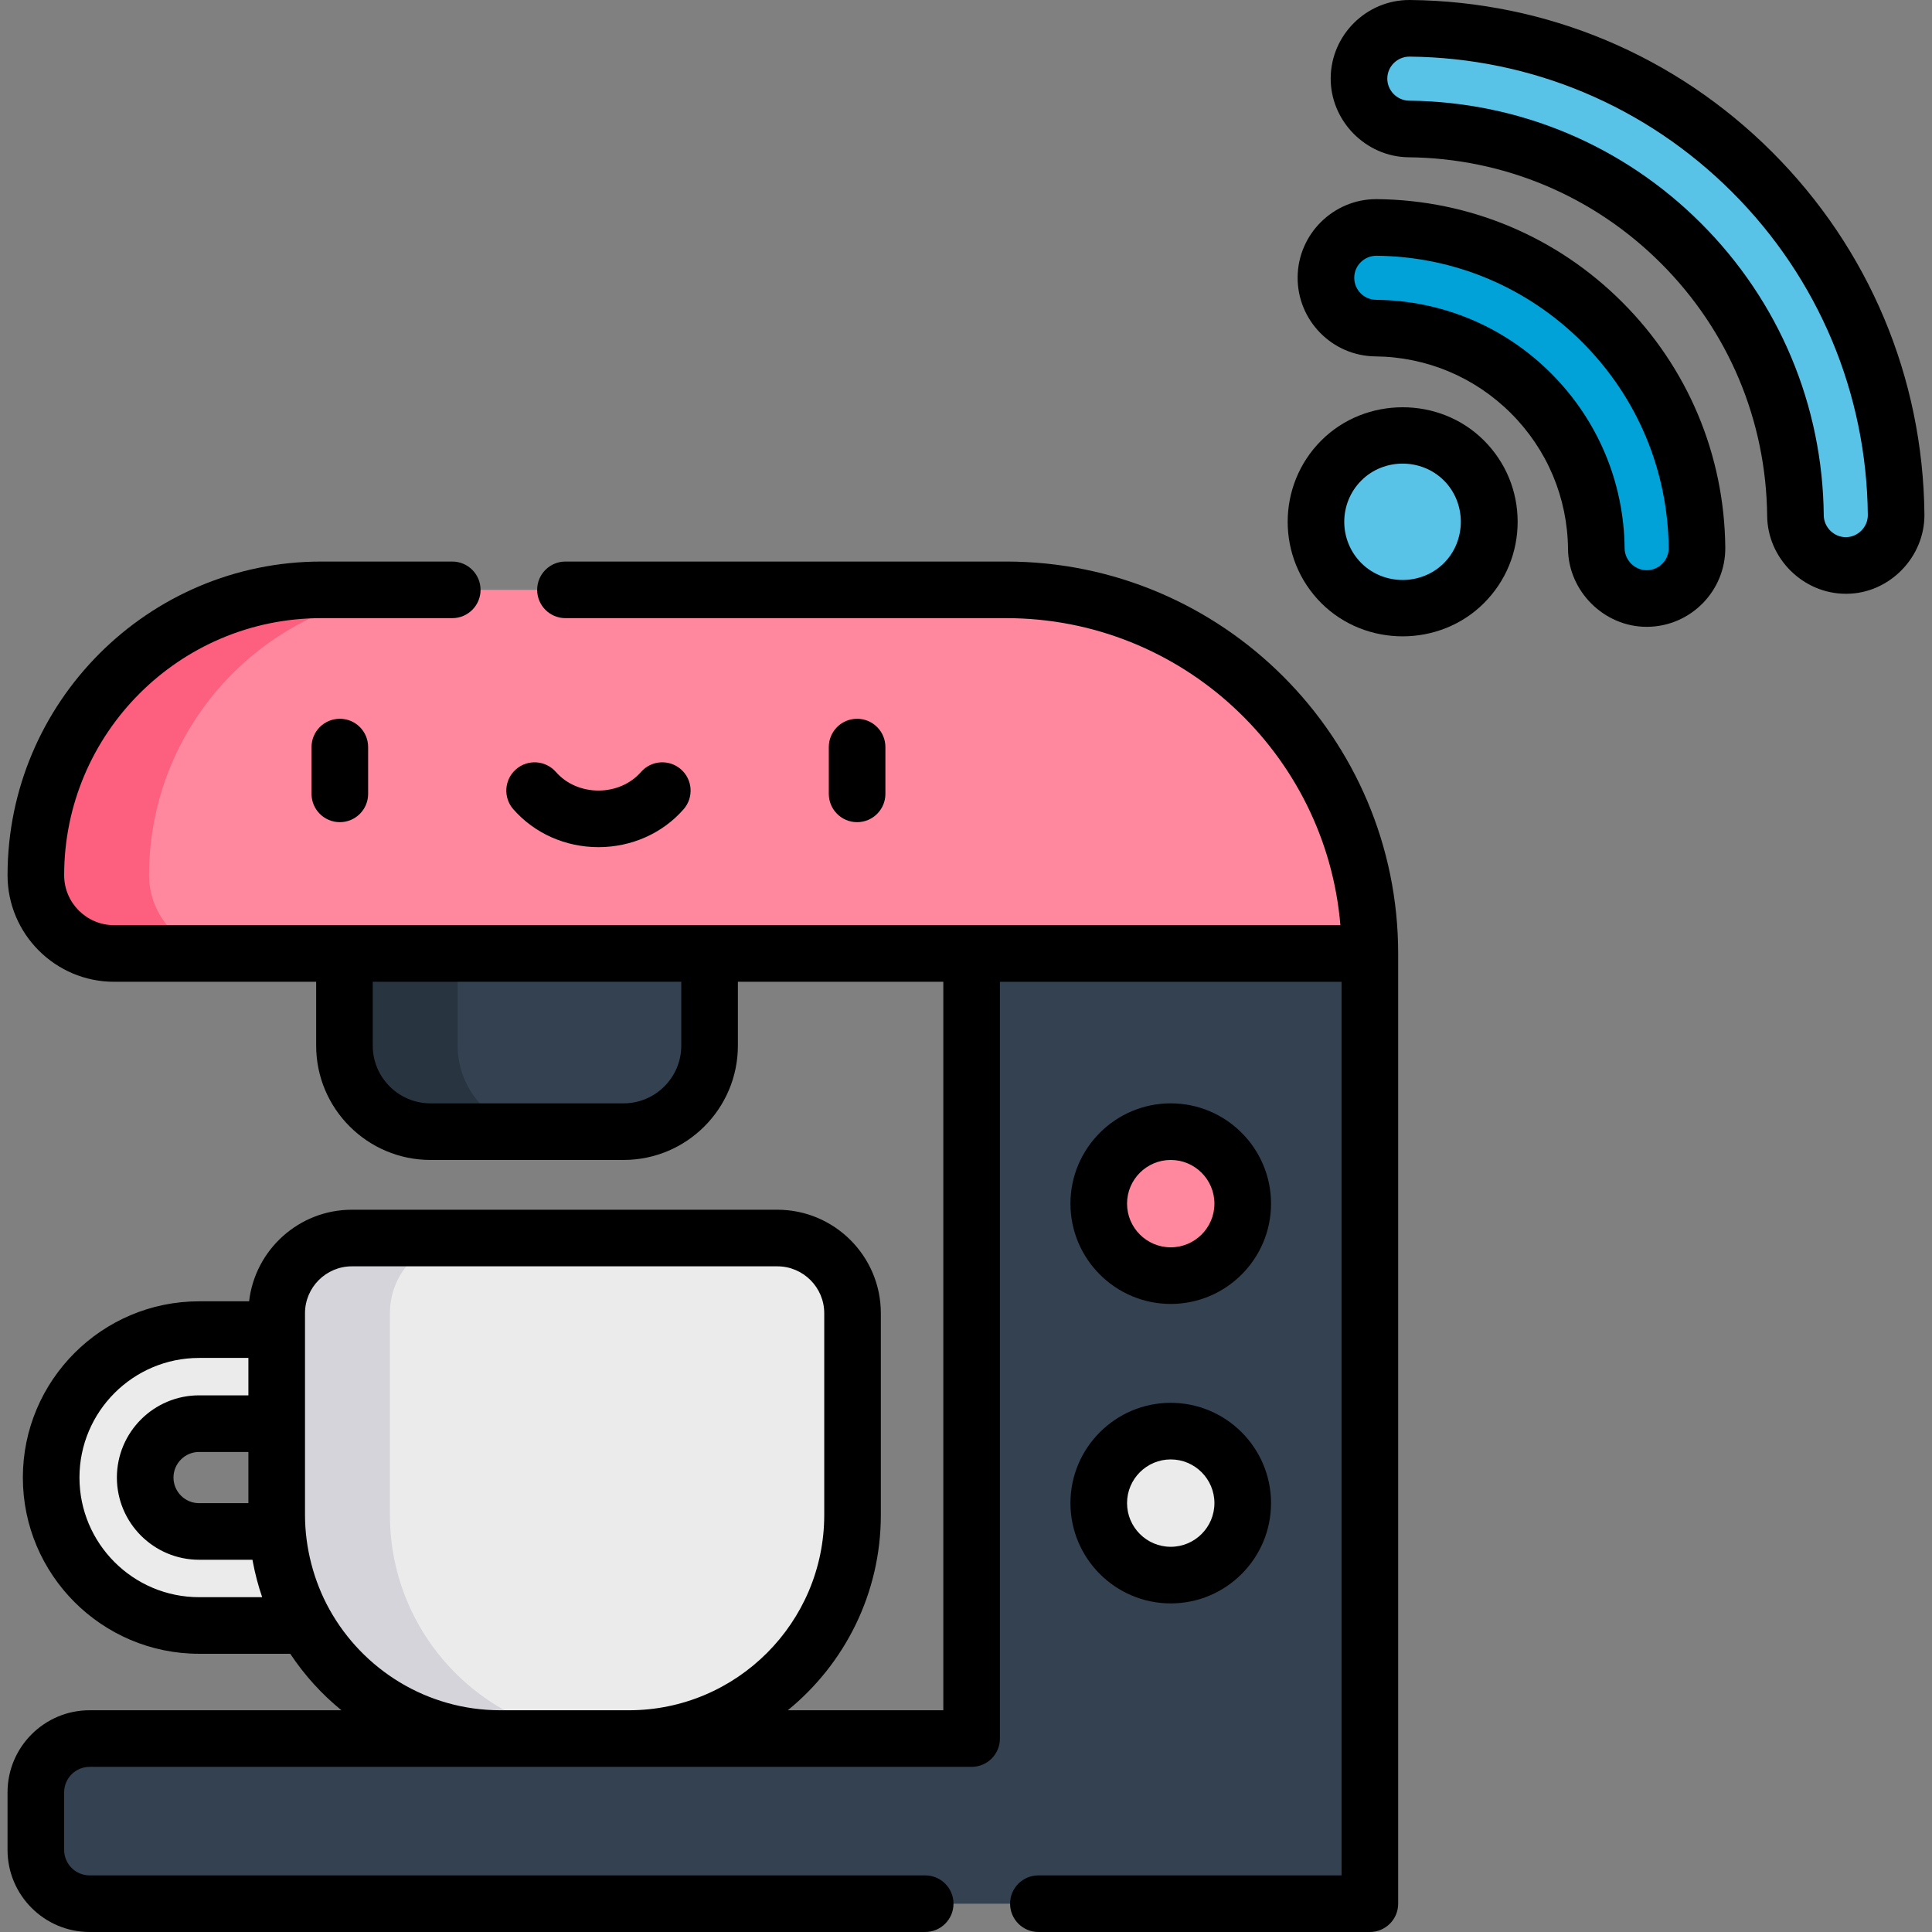 <svg height="512pt" viewBox="-2 0 512 512" width="512pt" xmlns="http://www.w3.org/2000/svg"><rect x="-2" y="0" width="512" height="512" fill="#808080" stroke="none"/><path d="m105.078 430.77h-54.316c-21.617 0-39.203-17.586-39.203-39.203 0-21.613 17.586-39.199 39.203-39.199h54.316c6.883 0 12.457 5.578 12.457 12.457 0 6.879-5.574 12.457-12.457 12.457h-54.316c-7.879 0-14.285 6.41-14.285 14.285 0 7.879 6.406 14.285 14.285 14.285h54.316c6.883 0 12.457 5.578 12.457 12.457.004 6.883-5.574 12.461-12.457 12.461zm0 0" fill="#ebebeb"/><path d="m204 328.09h-112.738c-11.012 0-19.934 8.922-19.934 19.934v53.445c0 32.734 26.535 59.27 59.266 59.27l17.035 13.555 17.035-13.555c32.734 0 59.27-26.535 59.27-59.27v-53.445c0-11.012-8.926-19.934-19.934-19.934zm0 0" fill="#ebebeb"/><path d="m160.594 460.738c-32.73 0-59.266-26.535-59.266-59.27v-53.445c0-11.012 8.922-19.934 19.934-19.934h-30c-11.012 0-19.934 8.922-19.934 19.934v53.445c0 32.734 26.535 59.27 59.266 59.27l17.035 13.555 15-11.938zm0 0" fill="#d5d4da"/><path d="m89.281 232.754v44.355c0 12.586 10.203 22.789 22.789 22.789h51.184c12.586 0 22.789-10.203 22.789-22.789v-44.355zm0 0" fill="#334151"/><path d="m119.281 277.109v-44.355h-30v44.355c0 12.586 10.203 22.789 22.789 22.789h30c-12.586 0-22.789-10.203-22.789-22.789zm0 0" fill="#293441"/><path d="m255.488 252.688v208.051h-233.738c-7.871 0-14.25 6.379-14.25 14.25v15.262c0 7.871 6.379 14.25 14.25 14.25h339.281v-251.812l-52.77-22.082zm0 0" fill="#334151"/><path d="m264.664 156.316h-181.539c-41.766 0-75.625 33.859-75.625 75.629 0 11.453 9.285 20.742 20.742 20.742h332.789c0-53.223-43.145-96.371-96.367-96.371zm0 0" fill="#ff889e"/><path d="m37.5 231.945c0-41.77 33.859-75.629 75.625-75.629h-30c-41.766 0-75.625 33.859-75.625 75.625 0 11.457 9.285 20.742 20.742 20.742h30c-11.457.004-20.742-9.285-20.742-20.738zm0 0" fill="#fd5f7e"/><path d="m327.336 318.977c0 10.535-8.539 19.078-19.078 19.078-10.535 0-19.078-8.543-19.078-19.078 0-10.535 8.543-19.078 19.078-19.078 10.539 0 19.078 8.543 19.078 19.078zm0 0" fill="#ff889e"/><path d="m327.336 398.34c0 10.539-8.539 19.078-19.078 19.078-10.535 0-19.078-8.539-19.078-19.078 0-10.535 8.543-19.078 19.078-19.078 10.539 0 19.078 8.543 19.078 19.078zm0 0" fill="#ebebeb"/><path d="m392.691 138.281c0 12.691-10.289 22.98-22.977 22.98-12.691 0-22.98-10.289-22.98-22.98s10.289-22.977 22.98-22.977c12.688 0 22.977 10.285 22.977 22.977zm0 0" fill="#59c2e7"/><path d="m477.723 145.949c-2.383-2.383-3.871-5.664-3.906-9.297-.273-27.258-11.043-52.883-30.316-72.156-19.273-19.273-44.895-30.043-72.148-30.316-7.367-.074-13.277-6.109-13.203-13.477.074-7.363 6.105-13.277 13.473-13.203 34.277.348 66.504 13.891 90.742 38.129 24.246 24.242 37.785 56.473 38.129 90.754.074 7.367-5.836 13.398-13.203 13.473-3.73.039-7.121-1.461-9.566-3.906zm0 0" fill="#59c2e7"/><path d="m424.949 154.703c-2.383-2.379-3.871-5.66-3.906-9.297-.156-15.547-6.297-30.164-17.293-41.16s-25.613-17.137-41.156-17.293c-7.367-.074-13.281-6.109-13.207-13.477.078-7.367 6.109-13.277 13.477-13.203 22.57.23 43.789 9.145 59.75 25.109 15.965 15.961 24.879 37.184 25.109 59.758.074 7.367-5.84 13.398-13.207 13.473-3.73.035-7.121-1.461-9.566-3.91zm0 0" fill="#00a2d7"/><path d="m80.559 197.98v12.402c0 4.141 3.359 7.5 7.5 7.5 4.145 0 7.5-3.359 7.5-7.5v-12.402c0-4.145-3.355-7.5-7.5-7.5-4.141 0-7.5 3.355-7.5 7.5zm0 0"/><path d="m232.641 210.383v-12.402c0-4.145-3.359-7.5-7.5-7.5-4.145 0-7.5 3.355-7.5 7.5v12.402c0 4.141 3.355 7.5 7.5 7.5 4.141 0 7.5-3.359 7.5-7.5zm0 0"/><path d="m134.035 214.457c5.586 6.387 13.809 10.047 22.566 10.047 8.754 0 16.98-3.66 22.562-10.047 2.727-3.117 2.406-7.855-.711-10.582s-7.855-2.41-10.586.711c-2.73 3.125-6.84 4.918-11.27 4.918-4.426 0-8.535-1.793-11.27-4.918-2.727-3.117-7.465-3.438-10.582-.711-3.117 2.727-3.438 7.465-.711 10.582zm0 0"/><path d="m308.258 345.555c14.656 0 26.578-11.922 26.578-26.578 0-14.652-11.922-26.578-26.578-26.578-14.652 0-26.578 11.926-26.578 26.578 0 14.656 11.926 26.578 26.578 26.578zm0-38.156c6.387 0 11.578 5.195 11.578 11.578 0 6.383-5.191 11.578-11.578 11.578-6.383 0-11.578-5.195-11.578-11.578 0-6.383 5.195-11.578 11.578-11.578zm0 0"/><path d="m308.258 424.918c14.656 0 26.578-11.922 26.578-26.578 0-14.652-11.922-26.578-26.578-26.578-14.652 0-26.578 11.926-26.578 26.578 0 14.656 11.926 26.578 26.578 26.578zm0-38.156c6.387 0 11.578 5.195 11.578 11.578 0 6.387-5.191 11.578-11.578 11.578-6.383 0-11.578-5.191-11.578-11.578 0-6.383 5.195-11.578 11.578-11.578zm0 0"/><path d="m369.711 107.93c-7.844 0-15.684 2.934-21.551 8.801-11.883 11.883-11.883 31.219 0 43.102 11.746 11.746 31.371 11.734 43.102 0 5.758-5.754 8.93-13.41 8.93-21.551s-3.172-15.793-8.93-21.551c-5.867-5.871-13.711-8.805-21.551-8.801zm10.945 41.297c-5.969 5.969-15.926 5.961-21.887 0-6.035-6.035-6.035-15.855 0-21.887 5.969-5.973 15.926-5.965 21.887 0 5.973 5.969 5.965 15.922 0 21.887zm0 0"/><path d="m371.699 0h-.215c-11.375 0-20.719 9.254-20.836 20.629-.113 11.363 9.27 20.934 20.629 21.051 25.277.254 49.043 10.242 66.918 28.117 17.879 17.879 27.867 41.648 28.121 66.93.113 11.277 9.57 20.629 20.836 20.629h.211c11.367-.051 20.746-9.738 20.629-21.047-.363-36.258-14.684-70.344-40.324-95.984-25.637-25.637-59.719-39.957-95.969-40.324zm119.609 140.59c-1.051 1.07-2.504 1.75-4.094 1.766h-.062c-3.156 0-5.805-2.637-5.836-5.781-.293-29.23-11.84-56.711-32.512-77.383-20.672-20.668-48.148-32.215-77.375-32.512-3.195-.031-5.812-2.707-5.781-5.898.031-3.188 2.652-5.781 5.898-5.781 32.301.328 62.672 13.09 85.516 35.934s35.605 53.219 35.934 85.523c.016 1.594-.637 3.059-1.688 4.133zm0 0"/><path d="m362.938 52.773h-.215c-11.375 0-20.719 9.254-20.836 20.629-.117 11.488 9.137 20.934 20.629 21.047 13.57.141 26.332 5.5 35.93 15.102 9.602 9.598 14.961 22.359 15.098 35.934.113 11.195 9.535 20.629 20.836 20.629h.211c11.492-.117 20.746-9.559 20.629-21.051-.246-24.547-9.941-47.625-27.305-64.984-17.355-17.359-40.434-27.055-64.977-27.305zm71.504 98.34h-.062c-3.145 0-5.805-2.645-5.836-5.781-.176-17.523-7.098-33.996-19.492-46.391-12.391-12.391-28.863-19.312-46.383-19.488-3.219-.035-5.812-2.68-5.781-5.898.031-3.188 2.648-5.781 5.898-5.781 20.594.207 39.957 8.344 54.523 22.91 14.57 14.57 22.707 33.934 22.914 54.531.031 3.219-2.562 5.863-5.781 5.898zm0 0"/><path d="m264.664 148.816h-116.812c-4.141 0-7.5 3.359-7.5 7.5 0 4.145 3.359 7.5 7.5 7.5h116.812c46.477 0 84.734 35.863 88.555 81.367h-324.977c-7.305 0-13.242-5.938-13.242-13.242 0-37.562 30.559-68.125 68.125-68.125h34.727c4.141 0 7.5-3.355 7.5-7.5 0-4.141-3.359-7.5-7.5-7.5h-34.727c-45.836 0-83.125 37.293-83.125 83.129 0 15.57 12.668 28.238 28.242 28.238h53.543v16.926c0 16.703 13.586 30.289 30.289 30.289h51.184c16.699 0 30.289-13.586 30.289-30.289v-16.926h54.441v193.055h-41.215c15.035-12.254 24.66-30.906 24.66-51.77v-53.449c0-15.125-12.305-27.43-27.434-27.43h-112.738c-14.062 0-25.676 10.633-27.246 24.273h-13.254c-25.75 0-46.703 20.953-46.703 46.703s20.953 46.703 46.703 46.703h24.16c3.746 5.648 8.324 10.695 13.562 14.965h-66.734c-11.992 0-21.75 9.758-21.75 21.754v15.258c0 11.996 9.758 21.754 21.75 21.754h221.438c4.141 0 7.5-3.359 7.5-7.5 0-4.145-3.359-7.5-7.5-7.5h-221.438c-3.723 0-6.75-3.027-6.75-6.754v-15.258c0-3.723 3.027-6.754 6.75-6.754h233.738c4.141 0 7.5-3.355 7.5-7.5v-200.547h90.543v236.812h-80.344c-4.145 0-7.5 3.359-7.5 7.5s3.355 7.5 7.5 7.5h87.844c4.145 0 7.5-3.359 7.5-7.5v-251.812c0-57.273-46.594-103.871-103.867-103.871zm-213.902 249.539c-3.742 0-6.785-3.047-6.785-6.785 0-3.742 3.043-6.785 6.785-6.785h13.066v13.57zm16.715 24.914h-16.715c-17.48 0-31.703-14.219-31.703-31.703 0-17.48 14.223-31.699 31.703-31.699h13.066v9.914h-13.066c-12.012 0-21.785 9.773-21.785 21.785 0 12.012 9.773 21.785 21.785 21.785h14.137c.031.18.07.359.105.539.602 3.18 1.418 6.32 2.473 9.379zm17.859 3.293c-4.191-7.527-6.508-16.379-6.508-25.094v-53.445c0-6.855 5.574-12.434 12.434-12.434h112.738c6.855 0 12.434 5.578 12.434 12.434v53.445c0 28.539-23.211 51.758-51.746 51.77h-34.109c-19.438-.008-36.398-10.789-45.242-26.676zm93.207-149.453c0 8.43-6.859 15.289-15.289 15.289h-51.184c-8.43 0-15.289-6.859-15.289-15.289v-16.926h81.762zm0 0"/></svg>